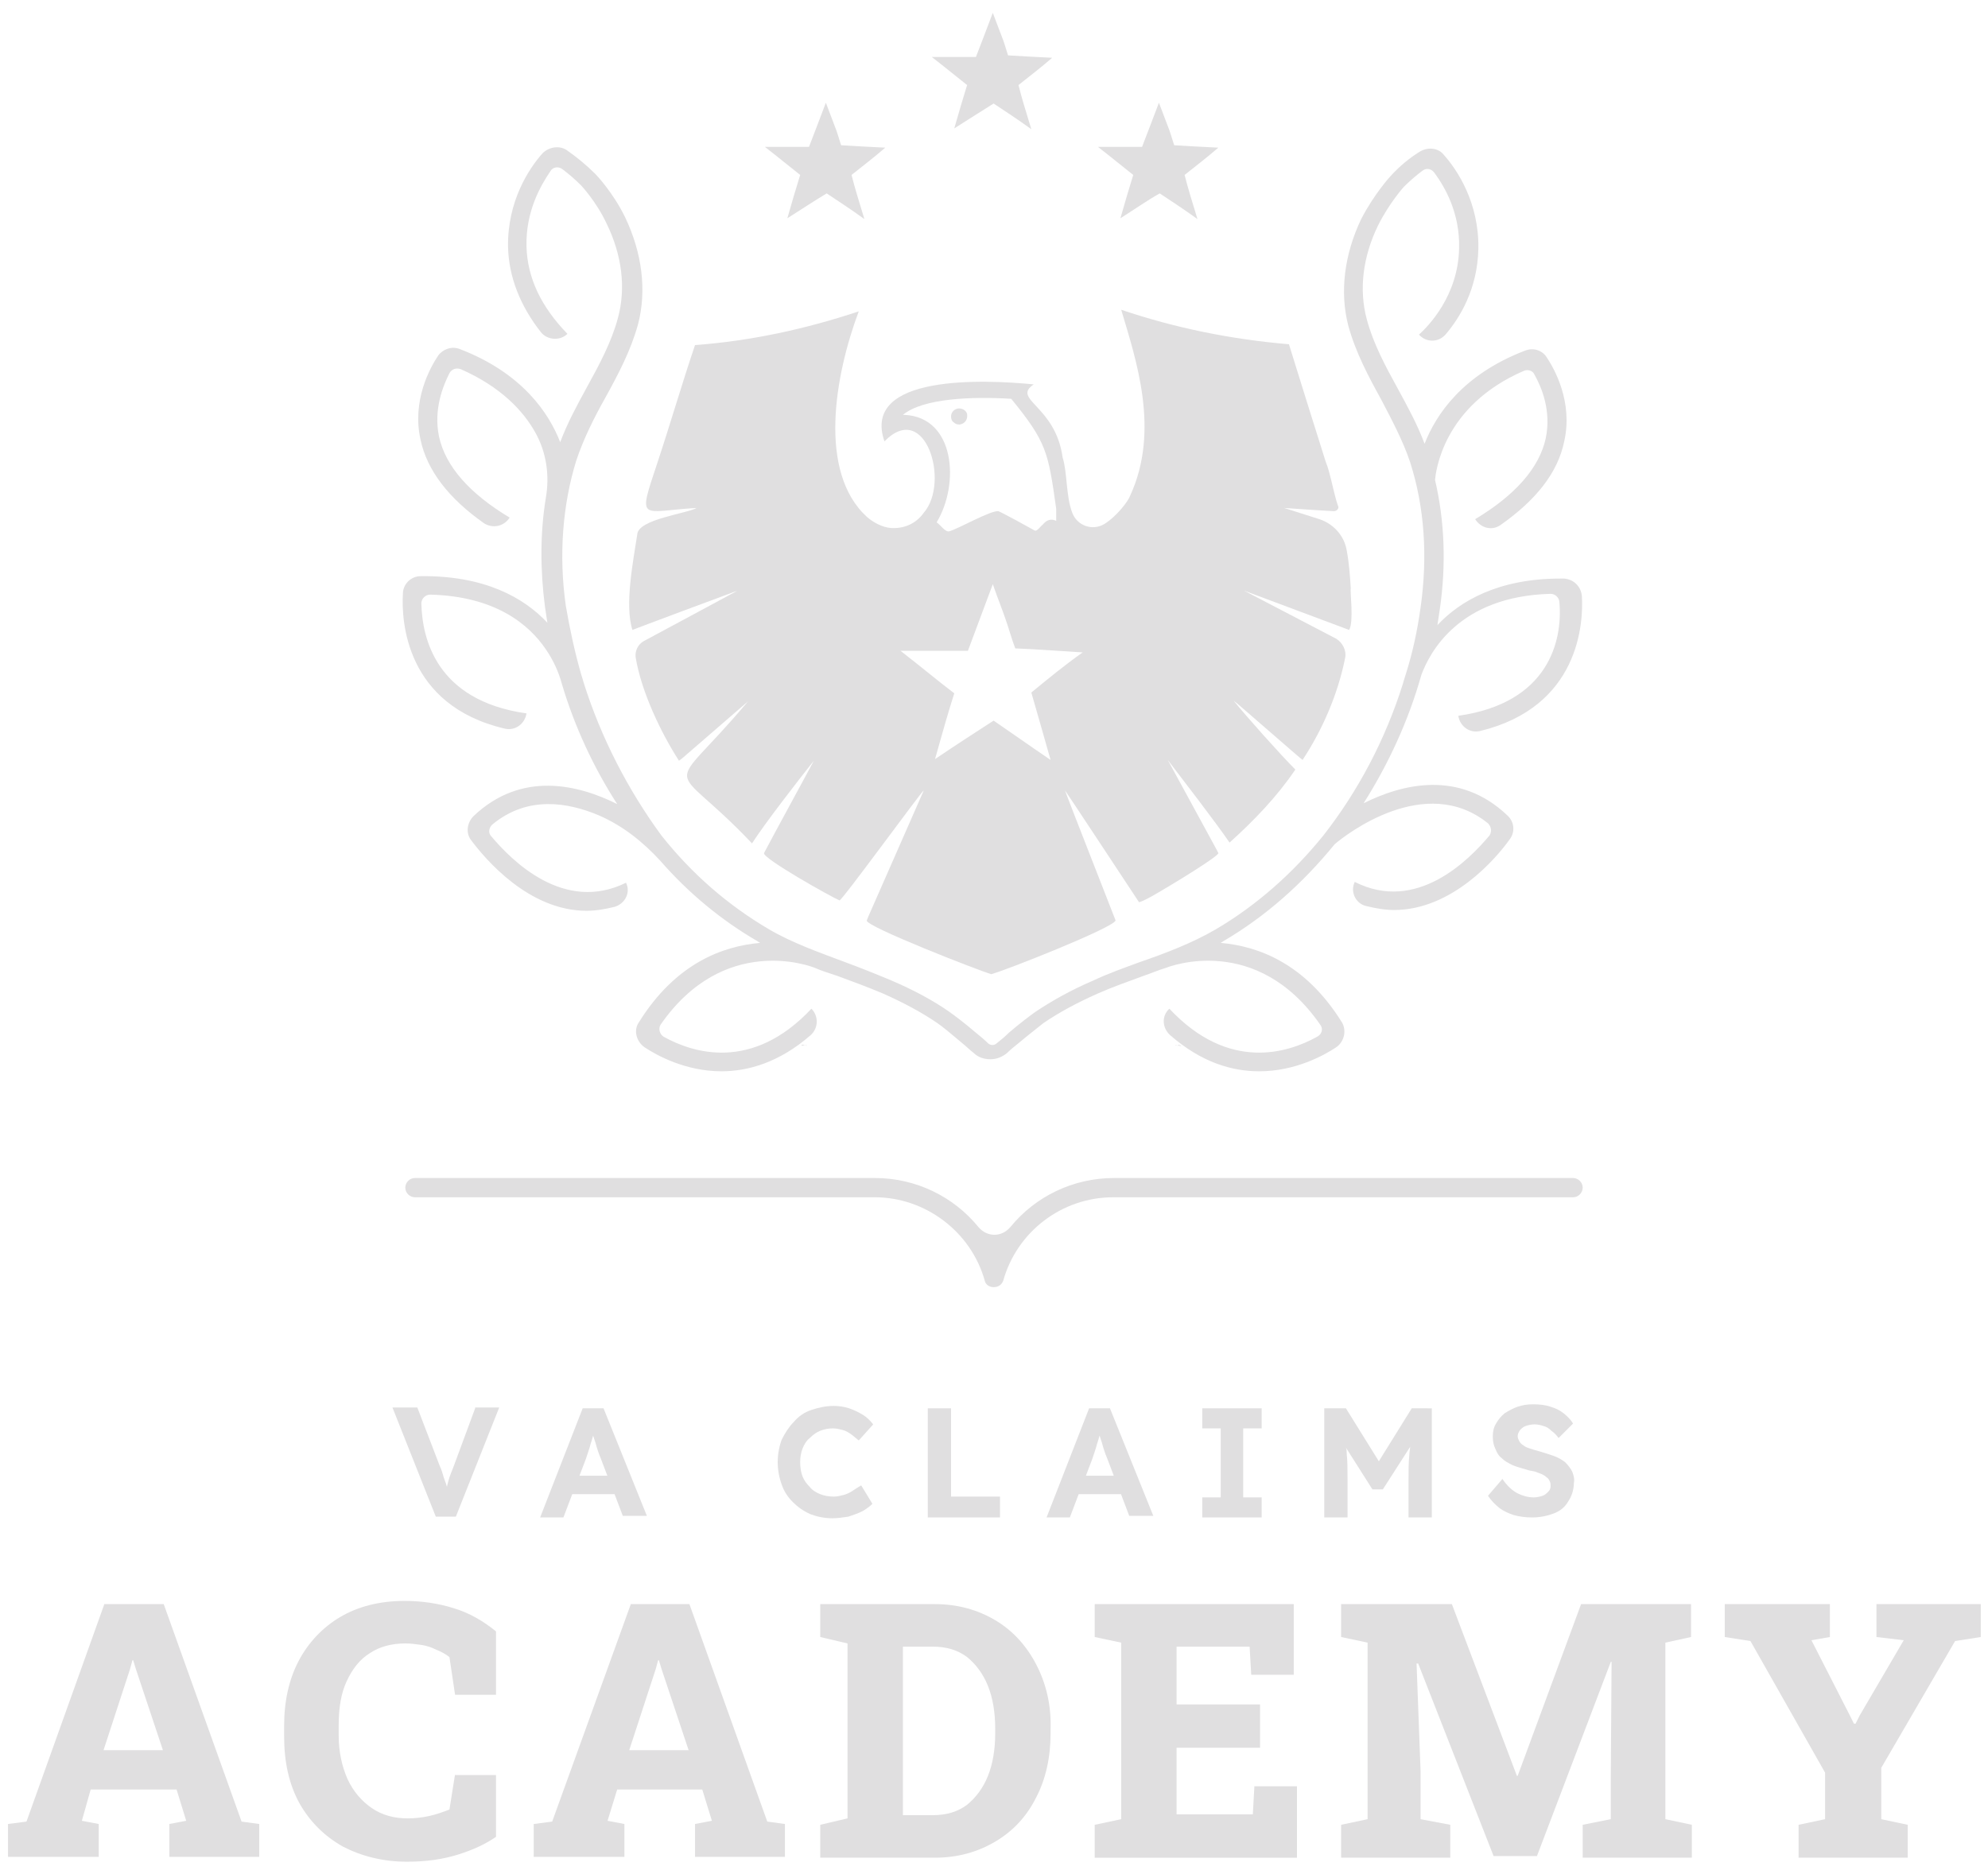 <?xml version="1.0" encoding="utf-8"?>
<!-- Generator: Adobe Illustrator 28.0.0, SVG Export Plug-In . SVG Version: 6.00 Build 0)  -->
<svg version="1.1" id="Layer_1" xmlns="http://www.w3.org/2000/svg" xmlns:xlink="http://www.w3.org/1999/xlink" x="0px" y="0px"
	 viewBox="0 0 247.7 233.5" style="enable-background:new 0 0 247.7 233.5;" xml:space="preserve">
<style type="text/css">
	.st0{fill:#E0DFE0;}
	.st1{fill:#B8BBC2;}
	.st2{fill:#0A1739;}
	.st3{fill:#801619;}
	.st4{fill:#BDB5AB;}
	.st5{clip-path:url(#SVGID_00000083794146127816971460000006552157669301691268_);}
</style>
<g>
	<g>
		<g>
			<g>
				<path class="st0" d="M59.2,175.5l-2.7,7.3c-0.2,0.5-0.4,1-0.5,1.3s-0.2,0.7-0.3,1.1c0,0,0,0.1,0,0.1c-0.1-0.2-0.1-0.4-0.2-0.6
					c-0.1-0.3-0.2-0.5-0.3-0.9c-0.1-0.3-0.2-0.7-0.4-1.1l-2.8-7.3h-3.1l5.4,13.6h2.5l5.4-13.6H59.2z"/>
				<path class="st0" d="M75.2,175.5h-2.6l-5.3,13.6h2.9l1.1-2.9l0.9-2.3l0.8-2.1c0.1-0.3,0.2-0.6,0.3-0.9c0.1-0.3,0.2-0.6,0.3-1
					c0.1-0.3,0.2-0.6,0.3-1c0.1,0.3,0.2,0.6,0.3,0.9c0.1,0.4,0.2,0.7,0.3,1c0.1,0.3,0.2,0.6,0.3,0.8l0.8,2.1l0.9,2.3l1.1,2.9h3
					L75.2,175.5z M76.9,183.9h-6.2l-0.9,2.3h8.1L76.9,183.9z"/>
				<path class="st0" d="M106.2,185.8c-0.3,0.2-0.7,0.4-1.1,0.5c-0.4,0.1-0.8,0.2-1.2,0.2c-0.6,0-1.2-0.1-1.7-0.3
					c-0.5-0.2-1-0.5-1.3-0.9c-0.4-0.4-0.7-0.8-0.9-1.3c-0.2-0.5-0.3-1.1-0.3-1.8c0-0.6,0.1-1.2,0.3-1.7c0.2-0.5,0.5-1,0.9-1.3
					c0.4-0.4,0.8-0.7,1.3-0.9c0.5-0.2,1-0.3,1.6-0.3c0.4,0,0.8,0.1,1.2,0.2c0.4,0.1,0.7,0.3,1,0.5c0.3,0.2,0.6,0.5,1,0.8l1.8-2
					c-0.4-0.5-0.8-0.9-1.3-1.2c-0.5-0.3-1.1-0.6-1.7-0.8c-0.6-0.2-1.3-0.3-1.9-0.3c-1,0-1.9,0.2-2.8,0.5c-0.9,0.3-1.6,0.8-2.2,1.5
					c-0.6,0.6-1.1,1.4-1.5,2.2c-0.3,0.8-0.5,1.8-0.5,2.8c0,1,0.2,2,0.5,2.8c0.3,0.9,0.8,1.6,1.4,2.2c0.6,0.6,1.3,1.1,2.2,1.5
					c0.8,0.3,1.7,0.5,2.7,0.5c0.7,0,1.3-0.1,2-0.2c0.6-0.2,1.2-0.4,1.8-0.7c0.5-0.3,0.9-0.6,1.2-0.9l-1.4-2.3
					C106.8,185.4,106.5,185.6,106.2,185.8z"/>
				<path class="st0" d="M118.5,186.4v-10.9h-2.9v13.6h9v-2.6H118.5z"/>
				<path class="st0" d="M138.3,175.5h-2.6l-5.3,13.6h2.9l1.1-2.9l0.9-2.3l0.8-2.1c0.1-0.3,0.2-0.6,0.3-0.9c0.1-0.3,0.2-0.6,0.3-1
					c0.1-0.3,0.2-0.6,0.3-1c0.1,0.3,0.2,0.6,0.3,0.9c0.1,0.4,0.2,0.7,0.3,1c0.1,0.3,0.2,0.6,0.3,0.8l0.8,2.1l0.9,2.3l1.1,2.9h3
					L138.3,175.5z M140,183.9h-6.2l-1,2.3h8.1L140,183.9z"/>
				<path class="st0" d="M157.2,178v-2.5h-7.4v2.5h2.3v8.6h-2.3v2.5h7.4v-2.5h-2.3V178H157.2z"/>
				<path class="st0" d="M175.9,175.5l-4.1,6.6l-4.1-6.6H165v13.6h2.9v-4.7c0-1.3,0-2.3-0.1-3.2c0-0.3,0-0.6-0.1-0.8l3.3,5.2h1.3
					l3.4-5.3c0,0.3-0.1,0.6-0.1,1c-0.1,0.9-0.1,2-0.1,3.1v4.7h2.9v-13.6H175.9z"/>
				<path class="st0" d="M195.9,183.4c-0.2-0.4-0.5-0.8-0.9-1.2c-0.4-0.3-0.9-0.6-1.5-0.8c-0.6-0.2-1.2-0.4-1.9-0.6
					c-0.4-0.1-0.7-0.2-1-0.3c-0.3-0.1-0.6-0.2-0.8-0.4c-0.2-0.1-0.4-0.3-0.5-0.5c-0.1-0.2-0.2-0.4-0.2-0.6c0-0.3,0.1-0.5,0.3-0.8
					c0.2-0.2,0.4-0.4,0.7-0.5c0.3-0.1,0.7-0.2,1.1-0.2c0.4,0,0.8,0.1,1.1,0.2c0.4,0.1,0.7,0.3,1,0.6c0.3,0.2,0.6,0.5,0.9,0.9
					l1.8-1.8c-0.3-0.5-0.7-0.9-1.2-1.3c-0.5-0.4-1-0.6-1.6-0.8c-0.6-0.2-1.3-0.3-2.2-0.3c-0.7,0-1.3,0.1-1.9,0.3
					c-0.6,0.2-1.1,0.5-1.6,0.8c-0.5,0.4-0.8,0.8-1.1,1.3c-0.3,0.5-0.4,1-0.4,1.6c0,0.6,0.1,1.1,0.3,1.5c0.2,0.5,0.4,0.9,0.8,1.2
					c0.4,0.4,0.8,0.6,1.4,0.9c0.5,0.2,1.2,0.4,1.9,0.6c0.3,0.1,0.6,0.1,0.9,0.2c0.3,0.1,0.5,0.2,0.8,0.3c0.2,0.1,0.4,0.2,0.6,0.4
					c0.2,0.1,0.3,0.3,0.4,0.5c0.1,0.2,0.1,0.4,0.1,0.6c0,0.3-0.1,0.5-0.3,0.7c-0.2,0.2-0.4,0.4-0.7,0.5c-0.3,0.1-0.7,0.2-1.1,0.2
					c-0.7,0-1.4-0.2-2-0.5c-0.6-0.3-1.3-0.9-1.9-1.8l-1.8,2.1c0.4,0.6,0.9,1.1,1.4,1.5c0.5,0.4,1.2,0.7,1.8,0.9
					c0.7,0.2,1.5,0.3,2.3,0.3c1,0,1.9-0.2,2.7-0.5c0.8-0.3,1.4-0.8,1.8-1.5c0.4-0.6,0.7-1.4,0.7-2.3
					C196.2,184.4,196.1,183.9,195.9,183.4z"/>
			</g>
		</g>
		<g>
			<path class="st0" d="M30.1,227l-9.7-27.1H13L3.3,227l-2.3,0.3v4.1h11.3v-4.1l-2.1-0.4l1.1-3.9H22l1.2,3.9l-2.1,0.4v4.1h11.2v-4.1
				L30.1,227z M12.9,218.1l3.3-10.1l0.3-1.1h0.1l0.3,1l3.4,10.2H12.9z"/>
			<path class="st0" d="M56.7,221.1l-0.7,4.4c-0.8,0.3-1.6,0.6-2.5,0.8c-0.9,0.2-1.8,0.3-2.7,0.3c-1.7,0-3.2-0.4-4.5-1.3
				c-1.3-0.9-2.3-2.1-3-3.6c-0.7-1.6-1.1-3.4-1.1-5.4V215c0-2.2,0.3-4,1-5.5c0.7-1.5,1.6-2.7,2.9-3.5c1.2-0.8,2.7-1.2,4.4-1.2
				c0.7,0,1.4,0.1,2.1,0.2c0.6,0.1,1.2,0.3,1.8,0.6c0.5,0.2,1.1,0.5,1.6,0.9l0.7,4.7h5.1v-7.9c-1.6-1.3-3.3-2.3-5.3-2.9
				c-1.9-0.6-4-0.9-6.1-0.9c-3.1,0-5.8,0.7-8,2c-2.2,1.3-4,3.2-5.2,5.5c-1.2,2.3-1.8,5-1.8,8.1v1.2c0,3.3,0.6,6,1.9,8.4
				c1.3,2.3,3.1,4.1,5.4,5.4c2.3,1.2,5,1.9,8,1.9c2.4,0,4.5-0.3,6.4-0.9c1.9-0.6,3.4-1.3,4.7-2.2v-7.7H56.7z"/>
			<path class="st0" d="M95.6,227l-9.7-27.1h-7.3L68.8,227l-2.3,0.3v4.1h11.3v-4.1l-2.1-0.4l1.2-3.9h10.6l1.2,3.9l-2.1,0.4v4.1h11.2
				v-4.1L95.6,227z M78.4,218.1l3.3-10.1l0.3-1.1h0.1l0.3,1l3.4,10.2H78.4z"/>
			<path class="st0" d="M129.1,207.4c-1.2-2.3-2.9-4.2-5.1-5.5c-2.2-1.3-4.7-2-7.5-2h-14.3v4.1l3.4,0.8v21.8l-3.4,0.8v4.1h14.3
				c2.8,0,5.3-0.7,7.5-2c2.2-1.3,3.9-3.1,5.1-5.5c1.2-2.3,1.8-5,1.8-8v-0.5C131,212.4,130.3,209.7,129.1,207.4z M124,216
				c0,2-0.3,3.8-0.9,5.3c-0.6,1.5-1.5,2.7-2.6,3.6c-1.2,0.9-2.6,1.3-4.3,1.3h-3.7v-21h3.7c1.7,0,3.1,0.4,4.3,1.3
				c1.1,0.9,2,2.1,2.6,3.6c0.6,1.5,0.9,3.3,0.9,5.3V216z"/>
			<path class="st0" d="M156.3,222.5l-0.2,3.6h-9.5v-8.3h10.4v-5.4h-10.4v-7.2h9.1l0.2,3.5h5.3v-8.8h-24.8v4.1l3.3,0.7v22l-3.3,0.7
				v4.1h25.2v-8.9H156.3z"/>
			<path class="st0" d="M210.7,204v-4.1h-13.7l-7.9,21.4H189l-8.1-21.4h-13.8v4.1l3.3,0.7v22l-3.3,0.7v4.1h13.6v-4.1l-3.7-0.7v-6
				l-0.5-13.4l0.2,0l9.4,24h5.4l9.2-24.2l0.1,0l-0.1,14.5v5.1l-3.5,0.7v4.1h13.6v-4.1l-3.3-0.7v-22L210.7,204z"/>
			<path class="st0" d="M233.8,199.9v4.1l3.4,0.4l-5.5,9.4l-0.5,1H231l-0.5-1l-4.8-9.4l2.3-0.4v-4.1h-13.1v4.1l3.2,0.5l9.3,16.4v5.8
				l-3.3,0.7v4.1h13.6v-4.1l-3.3-0.7v-6.4l9.2-15.8l3.2-0.5v-4.1H233.8z"/>
		</g>
	</g>
	<path class="st0" d="M167.2,63.8L167.2,63.8C167.2,63.8,167.2,63.8,167.2,63.8C167.2,63.8,167.2,63.8,167.2,63.8z"/>
	<g>
		<path class="st0" d="M168.3,73.3c-0.1-1.6-0.2-3.1-0.5-4.7c-0.3-1.8-1.6-3.3-3.4-3.9l-4.4-1.4c0,0,4.2,0.3,6.2,0.4
			c0.4,0,0.7-0.4,0.5-0.7c-0.5-1.4-1-4.3-1.5-5.4c-1.4-4.4-3.2-10.2-4.6-14.7c-7.1-0.6-14.1-2-20.9-4.3c1.8,6.1,4.9,15,1.1,23.2
			c-0.2,0.6-1.6,2.5-3.2,3.5c-1.5,0.9-3.4,0.2-4-1.4c-0.8-2.1-0.6-5-1.2-6.9c-0.9-6.5-6.4-7.2-3.6-9.1c-6.1-0.6-21.5-1.3-18.6,7.1
			c5.1-5.2,8.2,5.1,4.9,8.9c-1,1.4-2.5,2-4.1,1.9c-1.1-0.1-2.2-0.7-3-1.4c-6.1-5.6-4-17.6-1-25.6c-6.6,2.2-13.5,3.7-20.4,4.2
			c-1.5,4.4-3.2,10.2-4.7,14.7c-2.5,7.5-2.1,6,4.9,5.6c-1.2,0.7-7.3,1.4-7.4,3.3c-0.5,3.3-1.6,8.8-0.6,11.9
			c0.2-0.1,12.8-4.8,13.1-4.9c-0.2,0.1-8.5,4.6-11.7,6.3c-0.7,0.4-1.1,1.2-1,2c0.7,4.3,3.2,9.5,5.4,12.9l0.4-0.3l8.2-7.1
			c-10.4,12.4-10,6.6,0.5,17.7c1.6-2.5,5.8-7.9,7.7-10.3c-0.4,0.8-5,9.2-6.2,11.5c-0.3,0.6,8.4,5.5,9.4,5.9
			c0.2,0.2,10.3-13.7,10.5-13.7l-6.9,15.7l-0.2,0.5c-0.3,0.7,14.1,6.3,15.5,6.7c1.6-0.4,15.3-5.8,15.5-6.7
			c-0.1-0.3-6.2-15.8-6.3-16.2c0.3,0.4,9.2,13.9,9.2,13.9c0,0.1,0.7-0.2,1.6-0.7c2.8-1.6,8.5-5.1,8.3-5.4l-0.2-0.4l-6.1-11.2
			c1.9,2.5,6,7.8,7.7,10.3c3-2.7,5.9-5.7,8.2-9.1c-1.8-1.8-6.1-6.6-7.7-8.6c0.2,0.1,8.4,7.3,8.6,7.4c2.5-3.8,4.4-8.2,5.3-12.7
			c0.2-0.9-0.3-1.9-1.1-2.4L155,73.6l13.1,4.9C168.7,77.5,168.2,73.7,168.3,73.3z M112.7,51.7c-0.1,0-0.1,0-0.2,0
			c2.5-2.1,8.8-2.3,13.5-2c4.4,5.4,4.6,6.6,5.6,13.7l0,0c0,0.1,0,1.4,0,1.5c-0.7-0.3-1.2-0.1-1.7,0.5c-0.2,0.1-0.7,0.9-1,0.7
			c-0.7-0.4-3.8-2.1-4.5-2.4c-1-0.1-5,2.2-6.1,2.5c-0.5,0.2-1.2-0.9-1.6-1.1C119.6,60.3,119,52,112.7,51.7z M128.5,86.3
			c0.7,2.4,1.4,4.9,2.4,8.4c-2.8-1.9-4.9-3.4-7.1-4.9c-2.3,1.5-4.5,2.9-7.3,4.8c0.9-3.2,1.6-5.7,2.4-8.2c-2.1-1.6-4-3.2-6.7-5.3h8.4
			c1-2.7,1.9-5.1,3.1-8.3c0.7,2,1.2,3.2,1.6,4.4c0.4,1.1,0.7,2.3,1.2,3.6c2.6,0.1,5.1,0.3,8.4,0.5C132.5,83,130.7,84.5,128.5,86.3z"
			/>
		<path class="st0" d="M146.7,130.3c0.1,0,0.3,0,0.5,0.1c0,0-0.1-0.1-0.1-0.1C147,130.2,146.8,130.2,146.7,130.3z"/>
		<path class="st0" d="M146.4,130.3c0.1,0,0.2,0,0.3,0C146.5,130.2,146.4,130.3,146.4,130.3z"/>
		<path class="st0" d="M99.8,130.3c0.2,0,0.3,0,0.5-0.1c-0.1,0-0.2,0-0.4,0C99.9,130.3,99.8,130.3,99.8,130.3z"/>
		<path class="st0" d="M100.3,130.3c0.1,0,0.2,0,0.3,0C100.5,130.3,100.4,130.2,100.3,130.3z"/>
		<path class="st0" d="M119.5,52.9c0,0,0.1,0,0.1,0c0.6-0.1,1-0.6,0.9-1.3c-0.1-0.4-0.5-0.7-1-0.7h0c-0.5,0-1,0.4-1,1
			c0,0.3,0.1,0.6,0.3,0.7C119,52.8,119.2,52.9,119.5,52.9z"/>
	</g>
	<g>
		<g>
			<path class="st0" d="M123.8,160.4c-0.5,0-1-0.3-1.1-0.8c-1.7-6.1-7.4-10.4-13.7-10.4H51.7c-0.6,0-1.2-0.5-1.2-1.2l0,0
				c0-0.6,0.5-1.2,1.2-1.2H109c5.1,0,9.8,2.3,12.9,6.1c1.1,1.3,2.9,1.3,4,0c3.1-3.8,7.8-6.1,12.9-6.1H196c0.6,0,1.2,0.5,1.2,1.2l0,0
				c0,0.6-0.5,1.2-1.2,1.2h-57.3c-6.4,0-12,4.3-13.7,10.4C124.8,160.1,124.4,160.4,123.8,160.4z"/>
		</g>
	</g>
	<path class="st0" d="M123.8,37.7L123.8,37.7C123.7,37.7,123.7,37.7,123.8,37.7C123.7,37.7,123.7,37.7,123.8,37.7z"/>
	<path class="st0" d="M181.7,89.2L181.7,89.2c0.2,1.3,1.4,2.2,2.7,1.9c12.4-3,12.9-13.5,12.7-16.8c-0.1-1.2-1-2.1-2.2-2.2
		c-0.2,0-0.3,0-0.5,0c-7.7,0-12.5,2.8-15.3,5.8c0.1-0.7,0.2-1.3,0.3-2c0.8-5.5,0.6-11-0.6-16.1c0.1-0.9,0.9-9.2,11.1-13.6
		c0.5-0.2,1.1,0,1.3,0.5c0.9,1.6,2.1,4.5,1.4,7.9c-0.8,3.7-3.8,7.1-8.8,10.1l0,0c0.7,1.1,2.1,1.5,3.2,0.7c4.4-3.1,7.1-6.5,7.9-10.4
		c1.1-4.9-1.2-9-2.2-10.5c-0.6-0.9-1.7-1.2-2.7-0.8c-7.8,3-11.1,8-12.5,11.6c-0.9-2.4-2.1-4.6-3.3-6.8c-1.6-2.9-3.1-5.7-3.9-8.7
		c-1-3.7-0.5-7.8,1.4-11.7c1.4-2.8,3.2-4.8,3.2-4.8c0.7-0.7,1.5-1.4,2.3-2c0.5-0.4,1.1-0.3,1.5,0.2c1.4,1.9,3.2,5.1,3.1,9.4
		c-0.1,6-3.9,9.8-5,10.8v0c0.9,1,2.4,1,3.3,0c1.8-2.1,4-5.7,4.1-10.7c0.1-5.7-2.6-9.8-4.3-11.7c-0.7-0.9-2-1-3-0.4
		c-1.3,0.8-2.5,1.8-3.6,3c-0.1,0.1-2.1,2.3-3.7,5.4c-2.1,4.4-2.7,9.1-1.6,13.3c0.9,3.3,2.5,6.3,4.1,9.2c1.3,2.5,2.7,5.1,3.6,7.8
		c1.8,5.6,2.2,11.8,1.3,18.1c-0.4,2.9-1,5.7-1.9,8.5c-0.2,0.6-0.3,1-0.3,1l0,0c-2.2,7-5.6,13.4-9.9,18.9c0,0,0,0,0,0l0,0
		c-3.8,4.7-8.3,8.7-13.4,11.7c-2.9,1.7-6.3,3-9.5,4.1c-1.9,0.7-3.9,1.4-5.8,2.3c-2.8,1.2-5.1,2.5-7.2,3.9c-0.7,0.5-1.9,1.4-3.3,2.6
		c-0.5,0.5-1,0.9-1.5,1.3c-0.3,0.3-0.8,0.3-1.1,0c-0.4-0.4-1-0.9-1.5-1.3c-1.4-1.2-2.6-2.1-3.3-2.6c-2-1.4-4.4-2.7-7.2-3.9
		c-1.9-0.8-3.9-1.6-5.8-2.3c-3.2-1.2-6.6-2.4-9.5-4.1c-5.1-3-9.6-6.9-13.4-11.7l0,0c0,0,0,0,0,0C78.3,98.5,74.9,92,72.7,85l0,0
		c0,0-0.1-0.4-0.3-1c-0.8-2.8-1.4-5.6-1.9-8.5c-0.9-6.3-0.4-12.6,1.3-18.1c0.9-2.7,2.2-5.3,3.6-7.8c1.6-2.9,3.2-5.9,4.1-9.2
		c1.1-4.2,0.5-8.9-1.6-13.3c-1.5-3.1-3.6-5.3-3.7-5.4c-1.1-1.1-2.3-2.1-3.6-3c-0.9-0.6-2.2-0.4-3,0.4c-1.7,1.9-4.4,6-4.3,11.7
		c0.1,3.7,1.5,7.3,4.1,10.6c0.8,1,2.4,1.1,3.3,0.2v0c-3.3-3.4-5-7-5.1-10.9c-0.1-4.3,1.7-7.5,3-9.4c0.3-0.5,1-0.6,1.5-0.2
		c0.8,0.6,1.6,1.3,2.3,2c0,0,1.9,2,3.2,4.8c1.9,3.9,2.4,8,1.4,11.7c-0.8,3-2.3,5.8-3.9,8.7c-1.2,2.2-2.4,4.4-3.3,6.8
		c-1.4-3.6-4.7-8.6-12.5-11.6c-1-0.4-2.1,0-2.7,0.8c-1,1.5-3.3,5.6-2.2,10.5c0.8,3.8,3.5,7.3,7.9,10.4c1.1,0.7,2.5,0.4,3.2-0.7h0
		c-5-3-8-6.4-8.8-10.1c-0.7-3.4,0.5-6.3,1.3-7.9c0.3-0.5,0.8-0.7,1.4-0.5c5,2.2,7.8,5.2,9.3,7.9c1.4,2.5,1.8,5.4,1.3,8.2
		c-0.7,4.3-0.7,8.9-0.1,13.5c0.1,0.7,0.2,1.3,0.3,2c-2.9-3.1-7.8-5.9-15.8-5.8c-1.2,0-2.2,1-2.2,2.2c-0.2,3.3,0.3,13.9,12.7,16.8
		c1.3,0.3,2.5-0.6,2.7-1.9l0,0c-11.3-1.6-13-9.4-13.1-13.7c0-0.6,0.5-1.1,1.1-1.1c8.1,0.2,12.3,3.7,14.4,6.8c0.9,1.3,1.6,2.8,2,4.3
		c1.6,5.4,4,10.5,6.9,15c-4.8-2.4-11.9-4.2-17.9,1.5c-0.8,0.8-1,2.1-0.3,3c1.8,2.4,7.2,8.8,14.4,8.8c1.1,0,2.3-0.2,3.5-0.5
		c1.3-0.4,2-1.8,1.4-3l0,0c-7.7,3.8-14.2-2.7-16.8-5.8c-0.4-0.4-0.3-1.1,0.2-1.5c4.4-3.6,9.4-2.7,13.2-1.1c3,1.3,5.5,3.3,7.7,5.7
		c3.5,4,7.6,7.4,12.1,10c0.1,0.1,0.2,0.1,0.3,0.2c-4.6,0.4-10.5,2.5-15.1,9.9c-0.7,1-0.3,2.4,0.7,3.1c1.5,1,5.1,3,9.6,3
		c3.3,0,7.2-1.1,11.1-4.5c1-0.9,1-2.4,0.1-3.3l0,0c-7.4,7.9-14.8,5.5-18.4,3.5c-0.5-0.3-0.7-1-0.4-1.5c7.9-11.4,18.7-7.3,19.2-7.1
		c0.9,0.4,1.9,0.7,2.8,1c1.9,0.7,3.8,1.4,5.7,2.2c2.7,1.2,4.9,2.4,6.8,3.7c0.6,0.4,1.8,1.4,3.1,2.5c0.5,0.4,1,0.9,1.4,1.2
		c0.6,0.6,1.4,0.8,2.1,0.8c0.8,0,1.5-0.3,2.1-0.8c0.4-0.4,0.9-0.8,1.4-1.2c1.3-1.1,2.5-2,3.1-2.5c1.9-1.3,4.1-2.5,6.8-3.7
		c1.8-0.8,3.8-1.5,5.7-2.2c0.9-0.3,1.8-0.7,2.8-1v0c0.5-0.2,11.3-4.3,19.2,7.1c0.4,0.5,0.2,1.2-0.4,1.5c-3.6,2-11,4.4-18.4-3.5h0
		c-1,0.9-0.9,2.4,0.1,3.3c3.9,3.4,7.7,4.5,11.1,4.5c4.5,0,8.1-2,9.6-3c1-0.7,1.3-2.1,0.7-3.1c-4.6-7.4-10.5-9.5-15.1-9.9
		c0.1-0.1,0.2-0.1,0.3-0.2c5.3-3.1,9.9-7.2,13.9-12.1c1.4-1.2,11.3-8.9,19.1-2.6c0.4,0.4,0.5,1,0.2,1.5c-2.6,3.1-9.1,9.7-16.8,5.8
		l0,0c-0.6,1.2,0.1,2.7,1.4,3c1.2,0.3,2.4,0.5,3.5,0.5c7.2,0,12.7-6.4,14.4-8.8c0.7-0.9,0.6-2.2-0.3-3c-6-5.7-13.1-3.9-17.9-1.5
		c3.1-4.9,5.6-10.3,7.2-16c1-2.7,4.6-9.8,16.1-10.1c0.6,0,1.1,0.5,1.1,1.1C194.7,79.8,193,87.6,181.7,89.2z"/>
	<path class="st0" d="M98.1,27.2c0.6-2.1,1.1-3.8,1.6-5.4c-1.4-1.1-2.6-2.1-4.4-3.5c2.2,0,3.8,0,5.5,0c0.7-1.8,1.3-3.4,2.1-5.5
		c0.5,1.3,0.8,2.1,1.1,2.9c0.3,0.7,0.5,1.5,0.8,2.4c1.7,0.1,3.3,0.2,5.5,0.3c-1.5,1.3-2.7,2.2-4.2,3.4c0.4,1.6,0.9,3.2,1.6,5.5
		c-1.8-1.3-3.2-2.2-4.7-3.2C101.5,25,100,26,98.1,27.2z"/>
	<path class="st0" d="M139.6,27.2c0.6-2.1,1.1-3.8,1.6-5.4c-1.4-1.1-2.6-2.1-4.4-3.5c2.2,0,3.8,0,5.5,0c0.7-1.8,1.3-3.4,2.1-5.5
		c0.5,1.3,0.8,2.1,1.1,2.9c0.3,0.7,0.5,1.5,0.8,2.4c1.7,0.1,3.3,0.2,5.5,0.3c-1.5,1.3-2.7,2.2-4.2,3.4c0.4,1.6,0.9,3.2,1.6,5.5
		c-1.8-1.3-3.2-2.2-4.7-3.2C142.9,25,141.5,26,139.6,27.2z"/>
	<path class="st0" d="M118.9,16c0.6-2.1,1.1-3.8,1.6-5.4c-1.4-1.1-2.6-2.1-4.4-3.5c2.2,0,3.8,0,5.5,0c0.7-1.8,1.3-3.4,2.1-5.5
		c0.5,1.3,0.8,2.1,1.1,2.9c0.3,0.7,0.5,1.5,0.8,2.4c1.7,0.1,3.3,0.2,5.5,0.3c-1.5,1.3-2.7,2.2-4.2,3.4c0.4,1.6,0.9,3.2,1.6,5.5
		c-1.8-1.3-3.2-2.2-4.7-3.2C122.2,13.9,120.8,14.8,118.9,16z"/>
</g>
</svg>
